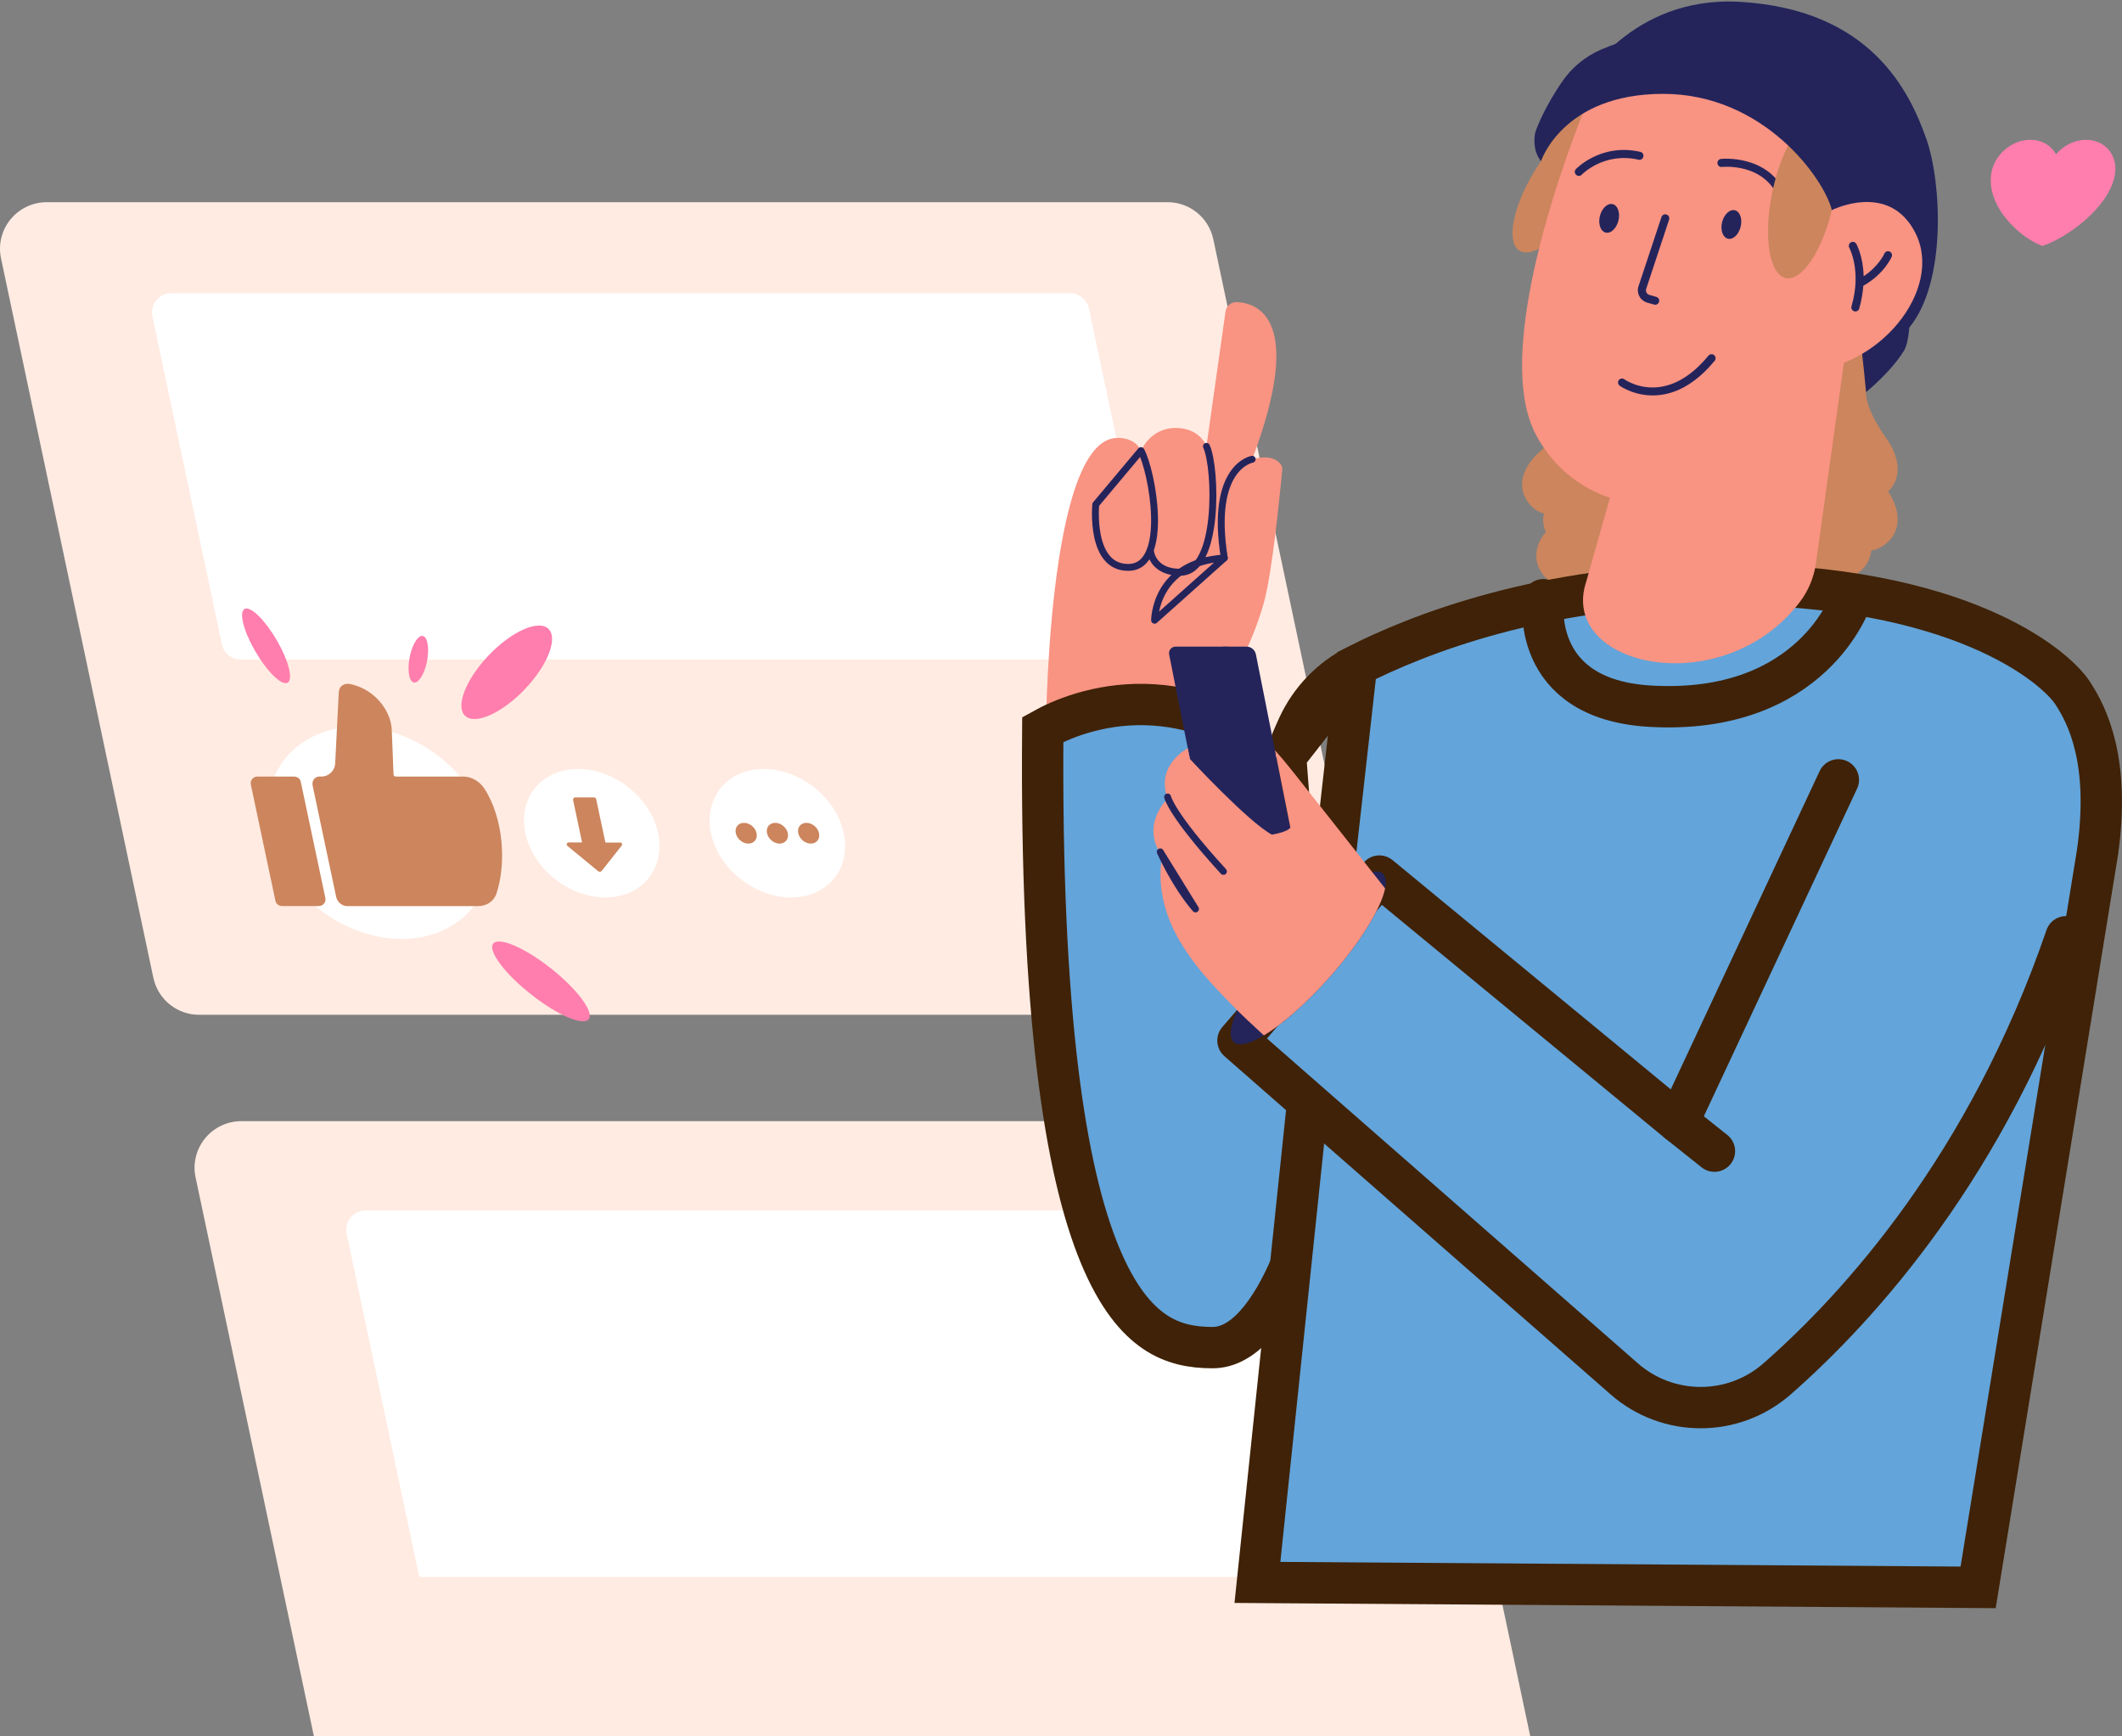 <svg width="308" height="252" viewBox="0 0 308 252" fill="none" xmlns="http://www.w3.org/2000/svg">
<rect x="0" y="0" width="308" height="252" fill="#808080" stroke="none"/>
<path fill-rule="evenodd" clip-rule="evenodd" d="M176.106 34.72C175.439 31.586 172.671 29.343 169.472 29.343H6.785C4.745 29.343 2.807 30.265 1.515 31.852C0.223 33.44 -0.28 35.519 0.151 37.516C4.939 60.13 18.269 123.096 22.258 141.9C22.924 145.034 25.693 147.277 28.892 147.277H191.579C193.619 147.277 195.557 146.356 196.849 144.768C198.141 143.181 198.644 141.102 198.213 139.104C193.414 116.49 180.084 53.524 176.106 34.72ZM204.345 168.089C203.678 164.955 200.91 162.712 197.71 162.712H35.024C32.983 162.712 31.046 163.634 29.753 165.221C28.462 166.809 27.959 168.888 28.39 170.885C33.055 192.935 45.565 252 45.565 252H222.114C222.114 252.01 208.426 187.384 204.345 168.089Z" fill="#FFEBE2"/>
<path fill-rule="evenodd" clip-rule="evenodd" d="M158.049 44.767C157.772 43.477 156.634 42.545 155.311 42.545H24.863C24.022 42.545 23.212 42.923 22.689 43.579C22.156 44.234 21.951 45.095 22.125 45.924C24.248 55.92 30.441 85.192 32.205 93.498C32.481 94.788 33.62 95.72 34.942 95.72H165.391C166.232 95.72 167.032 95.341 167.565 94.686C168.098 94.03 168.303 93.17 168.129 92.34C166.006 82.344 159.803 53.073 158.049 44.767ZM186.237 177.9C185.96 176.61 184.822 175.678 183.499 175.678H53.05C52.21 175.678 51.41 176.057 50.877 176.712C50.343 177.368 50.139 178.228 50.313 179.058C52.794 190.764 60.854 228.854 60.854 228.854H197.034C197.024 228.854 188.37 187.968 186.237 177.9ZM51.769 105.481C60.546 105.481 69.139 112.373 70.943 120.874C72.738 129.375 67.078 136.267 58.29 136.267C49.513 136.267 40.92 129.364 39.116 120.874C37.321 112.373 42.992 105.481 51.769 105.481ZM83.914 111.605C89.236 111.605 94.435 115.784 95.522 120.925C96.609 126.067 93.174 130.245 87.862 130.245C82.551 130.245 77.342 126.067 76.255 120.925C75.168 115.784 78.603 111.605 83.914 111.605ZM110.861 111.605C116.183 111.605 121.382 115.784 122.469 120.925C123.556 126.067 120.131 130.245 114.809 130.245C109.487 130.245 104.289 126.067 103.202 120.925C102.115 115.784 105.55 111.605 110.861 111.605Z" fill="white"/>
<path fill-rule="evenodd" clip-rule="evenodd" d="M43.658 113.469C43.566 113.018 43.166 112.701 42.704 112.701H37.362C37.065 112.701 36.788 112.834 36.603 113.059C36.512 113.171 36.447 113.302 36.413 113.442C36.38 113.582 36.378 113.728 36.408 113.869C37.157 117.392 39.361 127.808 39.977 130.727C40.069 131.177 40.469 131.495 40.93 131.495H46.273C46.57 131.495 46.847 131.362 47.031 131.136C47.216 130.911 47.288 130.614 47.226 130.327C46.478 126.804 44.273 116.388 43.658 113.469ZM46.642 112.701C47.718 112.701 48.6 111.861 48.651 110.786C48.795 108.031 49.041 102.992 49.174 100.431C49.195 100.011 49.39 99.663 49.718 99.448C50.046 99.233 50.477 99.182 50.917 99.294L51.287 99.387C54.332 100.185 56.752 103.033 56.865 105.972C56.967 108.614 57.09 111.472 57.121 112.394C57.131 112.568 57.275 112.701 57.439 112.701H67.262C68.421 112.701 69.62 113.387 70.318 114.463C73.107 118.795 73.517 125.391 72.03 129.764C71.63 130.839 70.615 131.505 69.354 131.505H50.405C49.666 131.505 48.949 130.911 48.795 130.174C48.067 126.722 46.108 117.484 45.38 114.022C45.227 113.285 45.698 112.691 46.426 112.691C46.437 112.701 46.508 112.701 46.642 112.701ZM87.872 122.277H90.025C90.128 122.277 90.22 122.339 90.272 122.431C90.312 122.523 90.302 122.636 90.241 122.717C89.533 123.609 87.954 125.616 87.349 126.374C87.288 126.456 87.195 126.507 87.093 126.517C86.99 126.527 86.898 126.497 86.816 126.435C85.965 125.739 83.494 123.701 82.356 122.758C82.263 122.687 82.233 122.564 82.273 122.451C82.315 122.339 82.417 122.267 82.53 122.267H84.488C84.488 122.267 83.484 117.535 83.186 116.122C83.166 116.019 83.186 115.927 83.248 115.845C83.309 115.763 83.401 115.722 83.504 115.722H86.211C86.365 115.722 86.498 115.835 86.529 115.978C86.796 117.207 87.872 122.277 87.872 122.277ZM107.99 119.42C108.821 119.42 109.641 120.096 109.815 120.925C109.99 121.755 109.456 122.431 108.626 122.431C107.795 122.431 106.975 121.755 106.801 120.925C106.616 120.096 107.149 119.42 107.99 119.42ZM117.054 119.42C117.885 119.42 118.705 120.096 118.88 120.925C119.054 121.755 118.521 122.431 117.69 122.431C116.86 122.431 116.039 121.755 115.865 120.925C115.68 120.096 116.214 119.42 117.054 119.42ZM112.522 119.42C113.353 119.42 114.173 120.096 114.347 120.925C114.522 121.755 113.988 122.431 113.158 122.431C112.327 122.431 111.507 121.755 111.333 120.925C111.148 120.096 111.681 119.42 112.522 119.42Z" fill="#CC855D"/>
<path fill-rule="evenodd" clip-rule="evenodd" d="M79.587 91.245C81.032 92.596 79.515 96.529 76.183 100.022C72.85 103.514 68.964 105.245 67.518 103.893C66.062 102.541 67.6 98.608 70.922 95.116C74.255 91.623 78.141 89.892 79.587 91.245ZM85.462 147.892C84.683 148.947 80.94 147.359 77.116 144.338C73.281 141.327 70.799 138.019 71.579 136.964C72.358 135.909 76.1 137.497 79.935 140.518C83.75 143.529 86.231 146.837 85.462 147.892ZM41.678 99.11C40.766 99.458 38.654 97.338 36.962 94.368C35.27 91.398 34.645 88.704 35.557 88.346C36.47 87.998 38.582 90.118 40.274 93.088C41.966 96.058 42.591 98.762 41.678 99.11ZM59.992 99.028C59.315 98.762 59.1 97.041 59.5 95.198C59.9 93.344 60.781 92.054 61.448 92.32C62.125 92.586 62.34 94.307 61.94 96.15C61.54 98.004 60.658 99.284 59.992 99.028Z" fill="#FF7EAD"/>
<path fill-rule="evenodd" clip-rule="evenodd" d="M268.769 57.702L270.85 64.196C270.85 64.196 270.542 66.326 273.793 70.924C276.449 74.694 275.751 78.022 272.726 79.558C270.378 80.757 266 79.138 265.549 75.001C265.087 70.853 264.298 59.28 264.298 59.28L268.769 57.702Z" fill="#CC855D"/>
<path fill-rule="evenodd" clip-rule="evenodd" d="M272.726 48.372L270.85 56.883C270.85 56.883 270.542 59.013 273.793 63.622C276.449 67.391 275.751 70.72 272.726 72.256C270.378 73.454 266 71.836 265.549 67.698C265.087 63.55 264.298 51.977 264.298 51.977L272.726 48.372Z" fill="#CC855D"/>
<path fill-rule="evenodd" clip-rule="evenodd" d="M265.887 61.676L267.025 68.272C267.025 68.272 266.718 70.402 269.968 75.001C272.624 78.77 271.927 82.099 268.902 83.635C266.554 84.833 262.175 83.215 261.724 79.077C261.263 74.929 260.473 63.356 260.473 63.356L265.887 61.676ZM233.865 64.227L230.84 70.095C230.84 70.095 230.491 72.195 226.072 75.575C222.442 78.34 222.124 81.679 224.513 84.024C226.369 85.847 230.973 85.622 232.634 81.853C234.295 78.084 238.479 67.412 238.479 67.412L233.865 64.227Z" fill="#CC855D"/>
<path fill-rule="evenodd" clip-rule="evenodd" d="M230.625 53.81L228 59.751C228 59.751 227.785 61.83 223.652 65.404C220.268 68.333 220.145 71.621 222.627 73.782C224.555 75.462 229.046 74.96 230.451 71.17C231.855 67.381 235.321 56.668 235.321 56.668L230.625 53.81Z" fill="#CC855D"/>
<path fill-rule="evenodd" clip-rule="evenodd" d="M232.839 59.443L230.491 65.24C230.491 65.24 230.348 67.248 226.472 70.812C223.293 73.741 223.283 76.906 225.734 78.913C227.641 80.47 231.958 79.855 233.198 76.158C234.439 72.461 237.454 62.035 237.454 62.035L232.839 59.443ZM230.409 13.406C237.689 11.809 233.475 23.761 230.153 29.046C226.841 34.341 222.524 37.618 220.535 36.369C218.536 35.119 219.612 29.814 222.924 24.519C223.17 24.13 223.427 23.741 223.673 23.372C223.58 18.906 225.375 16.776 225.375 16.776C225.375 16.776 226.841 14.349 230.409 13.406Z" fill="#CC855D"/>
<path d="M294.691 20.289C291.963 20.289 289.42 22.501 289.02 25.226C288.282 30.162 293.46 34.648 296.444 35.693C299.746 34.648 306.247 30.162 306.985 25.226C307.395 22.501 305.509 20.289 302.781 20.289C301.11 20.289 299.51 21.119 298.423 22.389C297.716 21.119 296.362 20.289 294.691 20.289Z" fill="#FF7EAD"/>
<path fill-rule="evenodd" clip-rule="evenodd" d="M151.783 107.447C151.783 107.447 151.845 63.561 162.181 63.561C162.181 63.561 164.641 63.356 165.616 65.404C165.616 65.404 166.979 62.106 170.609 62.106C174.239 62.106 175.111 64.779 175.111 64.779C175.111 64.779 177.233 49.755 177.879 45.218C177.992 44.398 178.72 43.804 179.54 43.845C182.729 43.999 189.343 46.529 181.745 66.664C181.745 66.664 184.513 65.712 185.836 67.309C186.041 67.545 186.133 67.862 186.113 68.17C185.928 70.156 185.046 79.477 183.98 85.14C182.791 91.511 179.294 97.41 176.884 103.033L151.783 107.447Z" fill="#F99382"/>
<path fill-rule="evenodd" clip-rule="evenodd" d="M167.585 90.015C167.585 90.015 167.564 81.627 177.706 80.982L167.585 90.015ZM175.111 64.779C176.547 67.852 177.039 83.051 171.317 83.051C167.277 83.061 166.99 80.019 166.99 80.019" fill="#F99382"/>
<path d="M175.111 64.779C176.547 67.852 177.039 83.051 171.317 83.051C167.277 83.061 166.99 80.019 166.99 80.019M167.585 90.015C167.585 90.015 167.564 81.627 177.706 80.982L167.585 90.015Z" stroke="#24245B" stroke-miterlimit="12.5" stroke-linecap="round" stroke-linejoin="round"/>
<path fill-rule="evenodd" clip-rule="evenodd" d="M165.606 65.394C167.236 68.333 169.81 82.232 163.832 82.344C158.141 82.457 159.044 73.219 159.044 73.219L165.606 65.394ZM181.745 66.654C181.745 66.654 175.573 67.657 177.705 80.982L181.745 66.654Z" fill="#F99382"/>
<path d="M181.745 66.654C181.745 66.654 175.573 67.657 177.705 80.982M165.606 65.394C167.236 68.333 169.81 82.232 163.832 82.344C158.141 82.457 159.044 73.219 159.044 73.219L165.606 65.394Z" stroke="#24245B" stroke-miterlimit="12.5" stroke-linecap="round" stroke-linejoin="round"/>
<path d="M151.354 105.874C151.658 105.704 152.016 105.514 152.423 105.312C154.004 104.528 156.313 103.578 159.176 102.944C164.64 101.736 172.184 101.659 180.71 106.227L185.946 123.232L193.346 154.224L191.432 170.335C191.423 170.379 191.412 170.44 191.396 170.516C191.359 170.704 191.301 170.985 191.222 171.347C191.064 172.071 190.822 173.114 190.491 174.369C189.826 176.889 188.813 180.217 187.417 183.516C186.007 186.846 184.277 189.976 182.247 192.228C180.229 194.467 178.165 195.579 175.993 195.579C173.041 195.579 170.249 195.063 167.623 193.298C164.974 191.517 162.168 188.244 159.64 182.124C154.597 169.917 151.018 147.286 151.354 105.874Z" fill="#63A4DA" stroke="#3F2207" stroke-width="6"/>
<path d="M190.181 156.352L190.153 156.623L182.51 229.655L287.117 230.373L304.449 123.67C306.302 110.544 303.025 103.9 300.82 100.557L300.82 100.557C298.183 96.559 284.206 84.791 249.861 84.791C224.015 84.791 205.666 92.133 196.897 96.591L190.181 156.352ZM190.181 156.352L190.16 156.081M190.181 156.352L190.16 156.081M190.16 156.081L186.601 109.749M190.16 156.081L186.601 109.749M186.601 109.749C186.684 109.526 186.791 109.245 186.921 108.914C187.272 108.018 187.785 106.77 188.427 105.376C190.184 101.584 193.169 98.488 196.896 96.592L186.601 109.749Z" fill="#63A4DA" stroke="#3F2207" stroke-width="6"/>
<path fill-rule="evenodd" clip-rule="evenodd" d="M182.288 94.962C182.155 94.317 181.591 93.846 180.925 93.846H177.562L184.042 126.476H188.543C188.553 126.466 183.427 100.687 182.288 94.962Z" fill="#24245B"/>
<path fill-rule="evenodd" clip-rule="evenodd" d="M179.397 94.962C179.264 94.317 178.7 93.846 178.034 93.846H170.63C170.343 93.846 170.077 93.969 169.892 94.194C169.708 94.419 169.636 94.706 169.697 94.983C170.846 100.759 175.952 126.466 175.952 126.466H185.662C185.662 126.466 180.536 100.687 179.397 94.962Z" fill="#24245B"/>
<path fill-rule="evenodd" clip-rule="evenodd" d="M230.687 14.093C230.687 14.093 215.737 49.099 222.842 62.915C226.729 70.464 233.681 72.215 233.681 72.215L230.266 84.311C226.031 96.754 249.964 102.039 261.181 87.445C262.463 85.775 263.294 83.809 263.581 81.73C265.303 69.388 272.717 16.264 272.717 16.264C272.717 16.264 249.266 -1.444 230.687 14.093Z" fill="#F99382"/>
<path fill-rule="evenodd" clip-rule="evenodd" d="M229.579 12.136C229.579 12.136 236.654 -0.635 252.507 0.266C271.415 1.342 277.146 13.12 279.628 20.238C281.812 26.516 282.56 40.937 277.136 47.522L274.132 51.291L264.124 18.097L239.648 9.054L229.579 12.136Z" fill="#24245B"/>
<path fill-rule="evenodd" clip-rule="evenodd" d="M249.933 24.232C249.933 24.232 256.095 23.525 258.208 28.872C258.331 29.169 258.669 29.312 258.967 29.199C259.264 29.087 259.418 28.738 259.295 28.442C256.865 22.296 249.8 23.064 249.8 23.064C249.482 23.095 249.246 23.392 249.287 23.71C249.318 24.038 249.615 24.273 249.933 24.232Z" fill="#24245B"/>
<path fill-rule="evenodd" clip-rule="evenodd" d="M264.165 16.981C266.595 17.493 267.467 23.146 266.093 29.599C264.719 36.051 261.633 40.865 259.202 40.353C256.772 39.841 255.901 34.187 257.275 27.735C258.649 21.282 261.735 16.469 264.165 16.981Z" fill="#CC855D"/>
<path fill-rule="evenodd" clip-rule="evenodd" d="M223.673 23.392C223.673 23.392 226.821 13.622 241.402 13.622C255.983 13.622 264.75 25.891 265.888 30.5C267.026 35.109 269.21 38.898 270.851 56.904C270.851 56.904 274.491 53.964 276.388 50.84C278.285 47.717 277.618 27.202 266.995 15.445C256.844 4.209 243.002 2.622 232.42 7.179C230.072 8.193 228.052 9.863 226.637 11.993C225.057 14.349 223.766 16.694 222.894 19.04C222.863 19.142 222.832 19.244 222.812 19.347C222.699 19.92 222.453 21.887 223.673 23.392Z" fill="#24245B"/>
<path fill-rule="evenodd" clip-rule="evenodd" d="M265.888 30.49C265.888 30.49 272.306 27.243 276.439 31.545C277.003 32.139 277.536 32.866 277.997 33.778C282.232 42.084 272.511 53.81 261.684 53.81" fill="#F99382"/>
<path fill-rule="evenodd" clip-rule="evenodd" d="M241.155 31.504C241.155 31.504 238.807 38.591 237.823 41.541C237.659 42.022 237.71 42.545 237.946 42.995C238.182 43.446 238.592 43.774 239.074 43.917C239.597 44.071 240.079 44.204 240.079 44.204C240.386 44.296 240.715 44.111 240.807 43.804C240.899 43.497 240.715 43.169 240.407 43.087L239.402 42.801C239.218 42.749 239.064 42.627 238.982 42.452C238.889 42.278 238.879 42.084 238.941 41.91L242.263 31.873C242.365 31.565 242.201 31.238 241.894 31.135C241.586 31.033 241.258 31.197 241.155 31.504ZM235.096 55.982C235.096 55.982 237.536 57.774 241.043 57.313C243.319 57.016 246.077 55.757 248.877 52.356C249.082 52.11 249.041 51.742 248.795 51.537C248.548 51.332 248.179 51.373 247.974 51.619C245.421 54.712 242.95 55.89 240.879 56.166C237.864 56.566 235.772 55.05 235.772 55.05C235.516 54.855 235.147 54.917 234.952 55.173C234.778 55.419 234.839 55.787 235.096 55.982ZM229.589 25.349C229.589 25.349 232.768 22.02 237.833 23.177C238.151 23.249 238.459 23.054 238.531 22.737C238.602 22.419 238.407 22.112 238.09 22.04C232.337 20.719 228.738 24.539 228.738 24.539C228.513 24.775 228.523 25.144 228.759 25.359C228.995 25.594 229.364 25.584 229.589 25.349ZM233.855 29.599C234.634 29.599 235.126 30.531 234.972 31.688C234.808 32.846 234.05 33.778 233.27 33.778C232.491 33.778 231.999 32.846 232.153 31.688C232.317 30.531 233.076 29.599 233.855 29.599ZM251.594 30.49C252.373 30.49 252.865 31.422 252.712 32.579C252.547 33.737 251.789 34.669 251.009 34.669C250.23 34.669 249.738 33.726 249.892 32.579C250.056 31.422 250.815 30.49 251.594 30.49ZM270.451 41.479C273.557 39.718 274.573 37.26 274.573 37.26C274.696 36.963 274.552 36.625 274.265 36.502C273.968 36.379 273.629 36.522 273.506 36.809C273.506 36.809 272.737 38.612 270.502 40.087C270.43 37.157 269.446 35.406 269.446 35.406C269.292 35.119 268.933 35.017 268.656 35.17C268.369 35.324 268.267 35.682 268.42 35.959C268.42 35.959 270.245 39.318 268.738 44.45C268.646 44.757 268.82 45.084 269.138 45.177C269.446 45.269 269.774 45.095 269.866 44.777C270.194 43.589 270.379 42.483 270.451 41.479Z" fill="#24245B"/>
<path fill-rule="evenodd" clip-rule="evenodd" d="M299.879 135.95C288.508 169.062 270 189.535 257.911 200.136C251.564 205.676 242.089 205.666 235.752 200.115C217.121 183.79 179.685 151.016 179.685 151.016L200.213 127.142L243.586 162.876L266.831 113.182" fill="#63A4DA"/>
<path d="M299.879 135.95C288.508 169.062 270 189.535 257.911 200.136C251.564 205.676 242.089 205.666 235.752 200.115C217.121 183.79 179.685 151.016 179.685 151.016L200.213 127.142L243.586 162.876L266.831 113.182" stroke="#3F2207" stroke-width="6" stroke-miterlimit="12.5" stroke-linecap="round" stroke-linejoin="round"/>
<path d="M243.586 162.876L248.846 167.065" stroke="#3F2207" stroke-width="6" stroke-miterlimit="12.5" stroke-linecap="round" stroke-linejoin="round"/>
<path fill-rule="evenodd" clip-rule="evenodd" d="M186.749 136.247C192.716 129.497 198.961 125.257 200.694 126.783C202.427 128.309 198.992 135.028 193.024 141.777C187.056 148.527 180.812 152.777 179.079 151.241C177.346 149.725 180.781 142.996 186.749 136.247Z" fill="#24245B"/>
<path fill-rule="evenodd" clip-rule="evenodd" d="M179.582 146.632C176.332 143.283 174.117 141.102 171.769 137.445C167.062 130.122 168.723 124.336 168.723 124.336C165.391 119.747 169.472 115.896 169.472 115.896C167.667 111.001 172.404 108.594 172.404 108.594L172.712 110.151C172.712 110.151 181.151 119.266 184.606 121.13C186.985 120.731 187.293 120.106 187.293 120.106L185.058 108.881C185.796 109.741 186.011 109.915 188.144 112.599C190.39 115.415 201.043 128.934 201.043 128.934C200.469 131.802 197.444 136.779 193.025 141.778C189.631 145.618 186.134 148.65 183.448 150.268L183.027 149.879C182.392 149.285 181.756 148.691 181.11 148.097L179.582 146.632Z" fill="#F99382"/>
<path d="M169.472 115.661C169.472 115.661 169.923 118.098 177.572 126.466M168.405 123.629C168.405 123.629 170.518 128.432 173.522 131.915L168.405 123.629Z" stroke="#24245B" stroke-miterlimit="12.5" stroke-linecap="round" stroke-linejoin="round"/>
<path d="M224.012 87.035C224.012 87.035 221.91 101.476 239.526 102.49C263.14 103.842 268.687 87.014 268.687 87.014" stroke="#3F2207" stroke-width="6" stroke-miterlimit="12.5" stroke-linecap="round" stroke-linejoin="round"/>
</svg>
